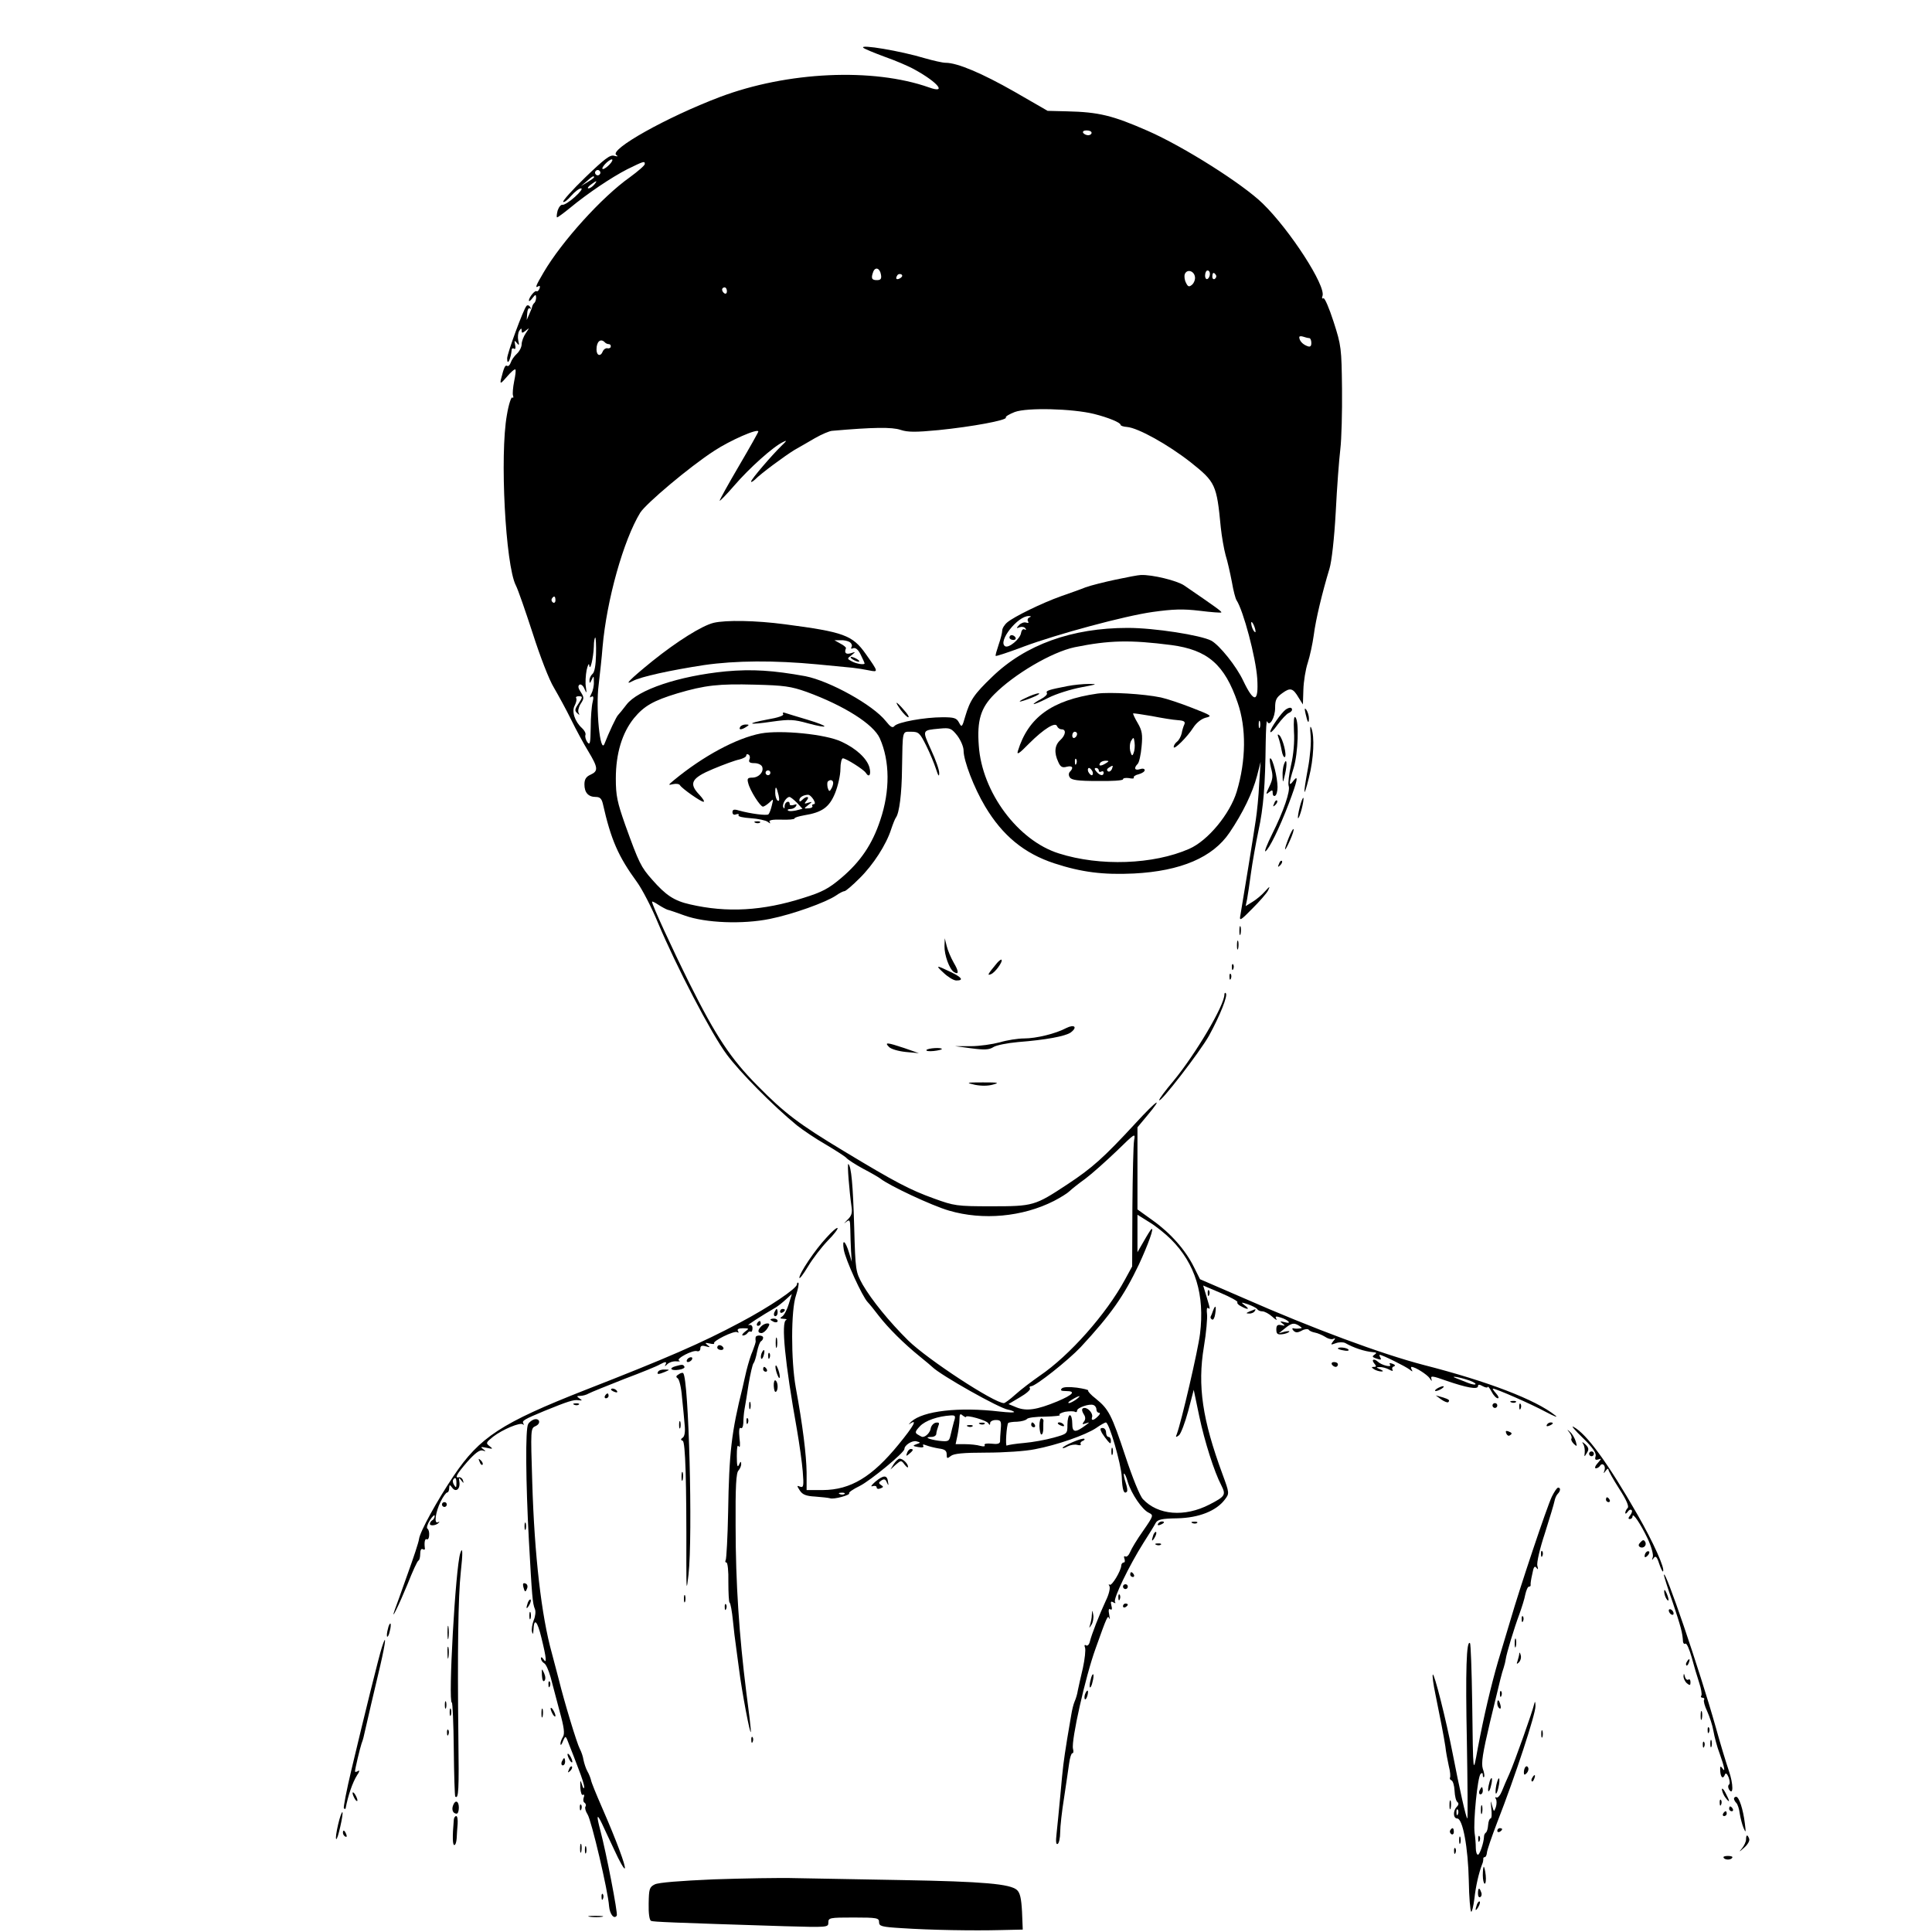 <?xml version="1.0" standalone="no"?>
<!DOCTYPE svg PUBLIC "-//W3C//DTD SVG 20010904//EN"
 "http://www.w3.org/TR/2001/REC-SVG-20010904/DTD/svg10.dtd">
<svg version="1.0" xmlns="http://www.w3.org/2000/svg"
 width="800pt" height="800pt" viewBox="0 0 800 800"
 preserveAspectRatio="xMidYMid meet">
<g transform="translate(0,800) scale(0.1,-0.1)"
fill="#000000" stroke="none">
<path d="M3575 7802 c6 -5 45 -21 88 -37 43 -15 100 -39 126 -54 96 -53 133
-100 58 -73 -232 82 -587 66 -867 -40 -219 -83 -460 -218 -428 -240 9 -6 6 -7
-9 -3 -17 5 -40 -13 -119 -89 -54 -52 -95 -98 -92 -102 4 -3 19 8 33 25 15 17
33 31 41 31 8 0 -4 -16 -25 -35 -22 -20 -45 -34 -51 -33 -7 2 -16 -9 -21 -24
-4 -16 -5 -28 -2 -28 3 0 26 17 52 38 75 62 172 127 238 161 69 34 73 35 73
22 0 -6 -28 -30 -62 -55 -116 -82 -282 -266 -357 -394 -33 -56 -37 -67 -21
-57 6 3 7 -1 4 -10 -4 -9 -9 -13 -12 -11 -6 6 -31 -24 -32 -38 0 -6 7 -1 15
10 12 15 14 16 15 3 0 -9 -3 -19 -7 -23 -5 -4 -8 -11 -9 -14 0 -4 -6 -18 -12
-32 l-11 -25 2 27 c1 15 5 24 11 21 5 -4 6 -1 1 6 -4 7 -11 9 -15 4 -13 -14
-80 -197 -80 -217 0 -34 15 -4 19 37 1 5 5 6 10 3 5 -4 7 4 4 16 -4 19 -3 20
7 8 9 -12 11 -10 6 10 -3 14 -1 32 4 40 8 12 10 12 10 1 0 -11 3 -11 17 0 16
13 16 13 0 -11 -9 -13 -17 -34 -17 -46 0 -11 -9 -29 -20 -39 -11 -10 -22 -26
-25 -36 -4 -11 -10 -17 -15 -14 -8 5 -13 -5 -26 -57 -4 -19 0 -17 25 12 16 19
32 33 35 30 3 -3 0 -25 -5 -49 -5 -25 -7 -51 -5 -58 3 -8 2 -12 -3 -9 -4 3
-15 -29 -22 -72 -30 -166 -6 -622 37 -706 9 -17 40 -107 70 -199 30 -94 68
-193 88 -225 18 -31 51 -91 71 -132 20 -41 52 -100 71 -131 41 -68 42 -82 9
-97 -18 -8 -25 -19 -25 -40 0 -34 16 -52 47 -52 17 0 24 -7 29 -27 34 -151 64
-219 142 -326 21 -29 60 -104 86 -167 76 -181 221 -460 285 -546 54 -73 190
-211 291 -294 24 -19 77 -55 119 -79 42 -25 81 -50 86 -56 6 -7 37 -27 70 -45
33 -17 65 -36 70 -40 36 -29 215 -113 285 -133 140 -41 304 -26 434 40 27 14
56 32 64 40 8 8 38 32 66 52 28 21 86 73 130 115 76 74 78 76 72 44 -3 -18 -6
-143 -7 -277 l-1 -245 -30 -55 c-77 -142 -229 -314 -353 -398 -33 -23 -78 -57
-100 -77 -22 -20 -44 -36 -48 -36 -40 0 -315 180 -396 259 -78 77 -152 168
-189 232 -29 53 -30 56 -35 239 -5 175 -12 249 -24 260 -6 5 4 -114 13 -177 4
-26 0 -38 -18 -55 -13 -13 -16 -17 -6 -9 17 13 18 11 19 -30 0 -24 2 -64 3
-89 l3 -45 -11 37 c-16 52 -30 61 -22 13 7 -41 76 -193 99 -217 7 -7 28 -33
47 -58 39 -50 102 -113 170 -168 25 -20 47 -39 50 -42 34 -34 279 -172 314
-177 11 -2 22 -6 25 -9 3 -4 -23 -3 -59 1 -169 20 -318 3 -367 -42 -10 -10
-13 -14 -6 -9 34 23 17 -8 -46 -85 -110 -135 -199 -188 -313 -189 l-68 0 0 73
c-1 71 -16 195 -45 352 -20 112 -20 321 1 381 8 25 13 48 10 52 -3 3 -6 0 -6
-6 0 -17 -114 -94 -235 -158 -161 -86 -307 -149 -640 -279 -349 -137 -439
-196 -547 -357 -68 -101 -139 -230 -143 -261 -1 -12 -23 -78 -48 -147 -24 -69
-48 -134 -52 -145 -20 -57 17 19 52 104 21 53 41 98 46 99 4 2 7 15 7 28 0 15
4 23 11 19 6 -4 10 -1 8 6 -3 25 1 40 9 35 4 -2 9 5 9 17 1 12 -2 24 -7 27 -5
3 0 19 10 35 11 17 20 25 20 18 0 -6 -4 -15 -10 -18 -5 -3 -10 -10 -10 -15 0
-10 27 -7 37 5 4 4 3 5 -3 2 -18 -10 -11 42 11 86 10 20 22 37 27 37 4 0 8 8
8 18 1 15 2 16 13 1 15 -20 34 -4 29 26 -3 17 -1 18 8 5 10 -13 11 -13 7 0 -2
8 -10 14 -16 13 -20 -5 -11 12 34 64 32 36 51 50 63 47 15 -5 15 -4 2 6 -12 9
-9 10 15 5 26 -6 28 -5 12 7 -16 12 -15 15 15 39 39 30 113 61 123 51 5 -4 5
-2 2 4 -7 11 4 17 88 52 96 39 120 47 140 44 17 -2 17 -1 5 7 -13 9 -13 11 3
11 9 0 25 4 35 10 9 5 76 32 147 60 72 27 138 54 147 60 24 13 31 13 23 -2 -4
-7 -1 -6 7 2 7 8 24 14 38 13 14 -1 19 0 12 3 -16 7 58 46 75 39 7 -2 13 3 13
11 0 11 6 14 23 9 18 -5 19 -4 7 5 -12 10 -11 11 8 7 13 -3 22 -3 19 0 -9 9
83 54 95 47 7 -4 8 -2 4 4 -5 8 2 12 20 12 27 0 27 -1 8 -15 -10 -8 -14 -15
-7 -15 6 0 15 5 18 10 4 6 10 8 14 6 3 -3 7 4 7 14 0 11 -6 16 -16 13 -13 -4
50 37 112 73 10 6 29 21 43 34 l24 22 -13 -42 c-7 -23 -19 -46 -27 -51 -11 -7
-10 -9 6 -10 11 0 15 -3 10 -5 -21 -9 -5 -175 45 -454 10 -58 21 -136 24 -173
5 -61 3 -68 -11 -63 -14 6 -14 4 -1 -16 11 -17 26 -23 64 -25 27 -2 54 -5 61
-7 15 -6 87 14 79 21 -3 3 17 17 44 30 44 22 185 138 185 153 0 16 32 36 49
32 19 -5 19 -6 1 -12 -17 -6 -16 -8 7 -12 17 -3 25 -1 21 5 -4 7 0 7 13 2 10
-4 34 -10 52 -13 24 -3 32 -9 32 -24 0 -18 2 -19 17 -7 12 10 51 14 147 14 72
0 163 6 201 14 91 17 211 59 254 88 18 13 37 23 40 23 14 0 63 -171 66 -225 2
-55 9 -74 21 -62 4 3 1 20 -5 38 -6 18 -9 34 -7 37 3 2 10 -13 16 -35 15 -49
60 -115 87 -127 20 -10 20 -12 -23 -74 -25 -35 -49 -75 -54 -88 -6 -14 -14
-22 -20 -19 -6 3 -7 -1 -4 -9 3 -9 2 -16 -3 -16 -5 0 -10 -6 -10 -12 -1 -23
-40 -87 -48 -80 -5 4 -5 1 -1 -6 4 -7 -2 -34 -15 -60 -27 -58 -59 -140 -66
-169 -3 -13 -10 -20 -16 -16 -6 4 -8 0 -4 -10 3 -9 -1 -47 -9 -84 -9 -37 -18
-79 -21 -93 -2 -14 -8 -34 -13 -45 -5 -11 -11 -36 -14 -55 -3 -19 -11 -64 -17
-100 -16 -101 -17 -108 -28 -230 -6 -63 -13 -137 -16 -163 -4 -33 -2 -47 5
-42 5 3 10 25 10 48 0 23 7 87 16 142 8 55 18 119 21 143 3 23 9 42 13 42 5 0
6 8 3 19 -8 33 51 298 94 416 47 132 50 138 56 124 4 -8 3 -1 0 15 -4 19 -2
27 5 22 6 -4 8 2 4 16 -4 16 -2 19 8 13 8 -5 11 -4 7 2 -8 13 59 151 117 243
23 36 46 73 51 83 8 15 24 19 90 20 90 2 162 31 197 78 19 25 19 26 -10 105
-83 225 -104 365 -77 527 10 59 15 120 13 136 -2 17 -1 28 4 25 10 -7 10 -7
-6 47 l-14 46 73 -31 c40 -17 71 -34 69 -38 -3 -4 4 -12 15 -17 29 -16 38 -13
15 4 -17 13 -16 14 14 4 17 -6 35 -15 38 -20 3 -5 12 -9 21 -9 9 0 28 -10 41
-22 14 -13 22 -17 17 -9 -6 10 -2 12 16 6 34 -10 51 -29 19 -20 -20 5 -22 4
-10 -5 13 -10 12 -11 -5 -7 -15 3 -20 -1 -20 -18 0 -18 5 -22 23 -20 12 1 26
6 30 10 4 4 -4 4 -18 1 l-25 -7 25 20 c28 23 38 25 60 11 13 -9 13 -10 0 -11
-8 -1 -19 -1 -25 1 -5 1 -5 -4 1 -10 9 -9 17 -9 34 0 12 7 25 8 29 4 3 -5 15
-10 26 -12 11 -2 30 -10 43 -18 12 -8 28 -12 35 -7 7 4 7 0 -2 -10 -12 -16
-12 -17 10 -9 13 5 30 5 39 1 35 -20 80 -35 115 -38 15 -1 17 -3 7 -10 -11 -7
-10 -10 3 -15 23 -8 27 -8 20 4 -3 5 -4 10 -2 10 11 0 107 -48 124 -61 11 -9
14 -10 9 -1 -4 6 -4 12 -1 12 15 0 65 -32 75 -47 9 -14 10 -14 7 -2 -4 13 5
12 61 -8 84 -29 132 -38 132 -23 0 8 6 8 20 0 11 -6 20 -7 20 -3 1 4 8 -4 16
-19 8 -16 20 -28 26 -28 6 0 3 9 -7 20 -10 11 -16 20 -13 20 13 0 159 -64 218
-96 36 -19 54 -26 40 -15 -81 65 -279 141 -545 209 -176 46 -457 150 -748 278
l-178 77 -25 50 c-35 71 -97 141 -170 193 l-64 46 0 170 0 170 40 48 c71 85
42 67 -47 -30 -133 -144 -180 -186 -283 -254 -135 -89 -141 -91 -315 -91 -144
0 -154 2 -237 32 -100 36 -161 68 -373 196 -186 112 -246 157 -359 272 -110
111 -171 203 -281 423 -74 149 -155 325 -155 338 0 3 12 -3 27 -13 14 -9 31
-18 37 -20 6 -1 38 -12 71 -24 86 -31 240 -37 353 -14 94 19 231 68 274 97 14
10 30 18 35 18 5 0 33 24 62 53 57 56 111 140 131 203 7 21 16 44 20 49 14 19
24 100 25 200 3 165 0 155 38 155 31 0 36 -5 62 -57 16 -32 34 -76 41 -98 9
-28 13 -33 13 -17 1 13 -15 57 -34 98 -37 82 -38 80 36 87 43 4 48 2 73 -29
14 -19 26 -46 26 -62 0 -42 43 -154 89 -231 72 -121 162 -195 287 -236 113
-37 203 -48 329 -42 195 10 327 67 396 169 55 81 96 166 114 235 l15 58 -6
-90 c-2 -49 -9 -117 -14 -150 -8 -55 -53 -333 -64 -396 -5 -24 1 -21 49 28 30
30 60 64 66 76 9 19 7 18 -13 -4 -12 -14 -36 -34 -51 -43 l-29 -18 6 29 c3 15
10 64 16 108 6 44 20 123 31 175 21 97 28 188 30 365 1 55 3 94 6 88 9 -25 33
15 33 56 0 33 5 43 30 61 33 24 44 21 68 -20 l17 -27 2 61 c1 34 9 84 18 111
9 28 20 79 25 115 8 64 35 176 65 275 9 29 20 125 26 235 5 102 14 219 19 260
5 41 8 154 7 250 -2 168 -3 179 -35 278 -18 56 -37 100 -42 97 -6 -3 -7 1 -4
9 16 41 -135 274 -247 383 -84 82 -328 236 -476 301 -146 64 -203 78 -335 81
l-80 2 -137 79 c-135 77 -237 120 -285 120 -13 0 -52 9 -87 19 -99 30 -272 59
-254 43z m945 -352 c0 -5 -6 -10 -14 -10 -8 0 -18 5 -21 10 -3 6 3 10 14 10
12 0 21 -4 21 -10z m-1995 -130 c-10 -11 -23 -20 -28 -20 -6 0 -2 9 8 20 10
11 23 20 28 20 6 0 2 -9 -8 -20z m-41 -41 c-3 -5 -10 -7 -15 -3 -5 3 -7 10 -3
15 3 5 10 7 15 3 5 -3 7 -10 3 -15z m-24 -13 c0 -2 -12 -11 -27 -20 l-28 -17
24 20 c23 21 31 25 31 17z m0 -31 c-7 -8 -17 -15 -23 -15 -6 0 -2 7 9 15 25
19 30 19 14 0z m1188 -373 c3 -17 -2 -22 -17 -22 -22 0 -25 8 -15 35 9 22 28
14 32 -13z m1300 -8 c2 -11 -4 -26 -12 -33 -12 -10 -17 -9 -25 8 -6 11 -8 27
-5 36 9 22 38 14 42 -11z m62 12 c0 -8 -4 -18 -10 -21 -5 -3 -10 3 -10 14 0
12 5 21 10 21 6 0 10 -6 10 -14z m-1281 -17 c-16 -10 -23 -4 -14 10 3 6 11 8
17 5 6 -4 5 -9 -3 -15z m1306 12 c3 -5 1 -12 -5 -16 -5 -3 -10 1 -10 9 0 18 6
21 15 7z m-2025 -67 c0 -8 -4 -12 -10 -9 -5 3 -10 10 -10 16 0 5 5 9 10 9 6 0
10 -7 10 -16z m2411 -194 c5 0 9 -9 9 -20 0 -14 -5 -18 -17 -13 -19 7 -33 22
-33 37 0 4 7 5 16 2 9 -3 20 -6 25 -6z m-2917 -17 c4 -5 12 -8 17 -8 5 0 9 -4
8 -10 0 -5 -6 -9 -14 -7 -7 1 -15 -4 -19 -13 -9 -23 -26 -18 -26 8 0 33 17 47
34 30z m2026 -297 c60 -15 110 -36 110 -45 0 -4 12 -8 27 -9 46 -4 170 -73
263 -146 103 -82 108 -92 125 -270 4 -38 13 -89 20 -115 8 -25 19 -75 26 -111
6 -36 15 -69 19 -75 28 -42 80 -236 86 -325 6 -100 -13 -103 -58 -9 -28 60
-98 147 -132 166 -44 23 -236 53 -346 53 -231 0 -424 -69 -562 -203 -75 -72
-91 -96 -111 -163 -13 -46 -15 -47 -26 -26 -10 19 -20 22 -68 22 -74 0 -185
-20 -199 -36 -8 -10 -16 -5 -36 20 -53 67 -232 166 -333 186 -132 24 -220 30
-330 20 -194 -19 -364 -76 -411 -138 -15 -20 -31 -39 -34 -42 -7 -5 -40 -76
-57 -120 -18 -45 -37 149 -24 245 5 44 13 114 16 155 17 196 87 444 156 557
24 38 204 190 306 256 65 43 183 95 183 80 0 -3 -36 -67 -80 -142 -44 -75 -80
-140 -80 -144 0 -4 27 24 61 63 61 71 161 161 202 180 17 9 15 5 -8 -17 -39
-38 -125 -138 -125 -147 0 -4 7 0 16 8 24 25 126 100 164 123 19 11 58 33 85
49 28 16 59 29 70 30 171 15 249 16 284 4 30 -10 63 -10 157 -1 139 14 285 41
279 52 -3 4 14 14 37 23 51 19 239 14 328 -8z m-2230 -772 c0 -8 -5 -12 -10
-9 -6 4 -8 11 -5 16 9 14 15 11 15 -7z m2899 -129 c0 -5 -4 -3 -9 5 -5 8 -9
22 -9 30 0 16 17 -16 18 -35z m-2731 -95 c-1 -45 -6 -74 -15 -81 -7 -6 -13
-19 -12 -28 0 -12 2 -11 9 4 8 18 9 17 9 -8 1 -16 -4 -38 -10 -49 -8 -15 -8
-19 0 -13 8 5 10 -2 5 -22 -4 -15 -8 -63 -8 -106 -1 -65 -3 -74 -14 -60 -7 10
-10 23 -8 29 3 7 -4 20 -14 29 -30 27 -44 70 -30 94 6 12 9 25 6 30 -3 4 1 8
9 8 19 0 19 -2 -1 -33 -14 -20 -15 -27 -4 -37 10 -9 11 -9 6 1 -4 7 0 24 8 37
15 23 15 27 1 49 -11 16 -13 26 -5 31 5 3 15 -4 20 -17 9 -21 10 -20 6 7 -3
17 -1 48 3 70 5 22 10 31 11 20 3 -28 17 29 19 78 0 20 3 37 6 37 2 0 4 -32 3
-70z m2382 39 c151 -20 221 -81 275 -239 36 -104 35 -238 -4 -368 -28 -92
-119 -203 -197 -237 -148 -65 -369 -73 -539 -19 -170 53 -319 254 -332 446 -8
105 8 157 64 213 82 83 238 175 333 195 143 29 229 31 400 9z m-1510 -194
c156 -57 277 -134 303 -192 42 -94 43 -218 2 -339 -33 -100 -82 -172 -161
-239 -53 -45 -80 -59 -157 -83 -169 -54 -317 -62 -469 -27 -67 15 -101 38
-158 103 -46 52 -54 68 -111 226 -33 94 -39 121 -39 192 0 104 26 189 75 250
42 51 81 73 180 103 115 34 172 40 320 36 122 -3 150 -7 215 -30z m1877 -147
c-3 -7 -5 -2 -5 12 0 14 2 19 5 13 2 -7 2 -19 0 -25z m-368 -2120 c101 -101
140 -230 120 -391 -8 -67 -77 -364 -96 -415 -6 -14 -4 -15 9 -5 8 7 25 52 38
100 l23 88 23 -110 c22 -104 62 -230 91 -285 20 -40 17 -46 -49 -80 -103 -53
-213 -44 -275 22 -13 13 -44 90 -73 178 -57 172 -69 195 -122 238 -21 16 -35
32 -32 34 2 3 -19 8 -47 12 -32 4 -56 3 -62 -3 -8 -8 -3 -11 16 -11 44 0 31
-15 -35 -43 -85 -35 -127 -41 -168 -25 l-34 14 47 28 c26 15 45 31 42 37 -4 5
-1 9 5 9 18 0 153 107 205 162 126 136 179 212 241 342 38 82 66 159 51 146
-3 -3 -17 -25 -31 -50 l-26 -45 0 77 0 78 48 -30 c27 -16 68 -49 91 -72z
m1222 -580 c22 -6 39 -15 39 -19 0 -4 -15 -2 -32 5 -18 7 -40 16 -48 19 -28
10 3 7 41 -5z m-1615 -83 c-11 -8 -25 -15 -30 -15 -6 1 0 7 14 15 32 19 40 18
16 0z m84 -41 c0 -8 5 -14 11 -14 6 0 4 -7 -5 -15 -18 -18 -29 -19 -24 -3 5
14 -15 38 -31 38 -13 0 -14 -10 -1 -30 5 -9 5 -19 -2 -27 -8 -11 -7 -12 8 -7
17 6 17 5 -1 -8 -43 -32 -55 -30 -55 7 0 19 -4 35 -10 35 -5 0 -10 -17 -10
-39 0 -38 0 -38 -57 -54 -32 -9 -87 -19 -122 -22 -35 -3 -68 -8 -72 -11 -7 -4
-1 86 6 94 2 2 19 5 37 5 18 1 36 6 40 11 4 6 38 10 76 10 39 1 66 4 60 7 -5
3 5 9 22 13 18 3 36 3 41 0 5 -3 9 -1 9 5 0 12 51 30 68 23 6 -2 12 -10 12
-18z m-540 -31 c0 10 85 -14 92 -26 6 -9 8 -9 8 1 0 6 11 12 23 12 21 0 24 -4
21 -37 -2 -21 -3 -44 -3 -52 -1 -9 -11 -12 -35 -9 -20 2 -32 0 -29 -6 4 -5 -4
-7 -18 -3 -13 4 -41 7 -63 7 l-39 0 8 38 c4 20 8 49 8 65 0 22 3 25 13 16 8
-6 14 -9 14 -6z m-50 -20 c-4 -16 -11 -41 -14 -56 -6 -26 -9 -27 -48 -23 -43
6 -64 16 -31 16 11 0 20 6 20 13 0 6 4 20 8 31 6 14 4 17 -10 15 -10 -2 -19
-13 -21 -23 -2 -17 -20 -36 -34 -36 -3 0 -12 5 -20 10 -12 7 -11 13 9 34 22
24 76 42 128 45 19 1 21 -2 13 -26z m-2060 -255 c0 -18 -2 -20 -9 -8 -6 8 -7
18 -5 22 9 14 14 9 14 -14z m1607 -44 c-3 -3 -12 -4 -19 -1 -8 3 -5 6 6 6 11
1 17 -2 13 -5z"/>
<path d="M4620 5600 c-47 -10 -103 -24 -125 -32 -22 -9 -68 -25 -102 -37 -79
-28 -195 -85 -222 -108 -12 -10 -21 -25 -21 -34 0 -9 -7 -36 -15 -59 -8 -24
-14 -44 -12 -46 2 -2 59 17 117 39 137 51 418 127 533 143 86 12 126 13 194 5
48 -6 88 -9 90 -7 4 3 -21 21 -154 112 -30 20 -132 45 -179 43 -10 0 -57 -9
-104 -19z m-358 -157 c-6 -2 -9 -10 -5 -16 4 -6 1 -8 -8 -5 -8 3 -21 -2 -29
-10 -13 -14 -12 -15 3 -9 9 3 19 1 23 -5 4 -6 3 -8 -4 -4 -6 3 -12 -3 -14 -15
-4 -25 -51 -64 -66 -55 -32 19 52 126 98 125 10 0 11 -2 2 -6z"/>
<path d="M4180 5360 c0 -5 7 -10 16 -10 8 0 12 5 9 10 -3 6 -10 10 -16 10 -5
0 -9 -4 -9 -10z"/>
<path d="M2955 5421 c-49 -12 -152 -77 -253 -158 -95 -77 -121 -104 -82 -83
33 18 158 45 295 66 131 19 291 20 470 3 61 -6 126 -12 145 -14 19 -2 50 -7
69 -11 39 -8 39 -7 -14 68 -55 78 -91 91 -335 123 -121 16 -244 18 -295 6z
m564 -80 c7 -5 11 -14 7 -20 -4 -7 -1 -9 7 -5 10 3 21 -6 31 -27 9 -18 16 -34
16 -36 0 -7 -33 -2 -52 8 -21 11 -21 12 -2 26 18 15 18 15 -3 8 -21 -6 -28 2
-20 21 1 3 -9 12 -23 19 l-25 14 25 0 c14 1 31 -3 39 -8z"/>
<path d="M3530 5270 c8 -5 20 -10 25 -10 6 0 3 5 -5 10 -8 5 -19 10 -25 10 -5
0 -3 -5 5 -10z"/>
<path d="M3730 5060 c12 -16 26 -30 31 -30 5 0 -3 14 -18 30 -14 17 -28 30
-30 30 -3 0 5 -13 17 -30z"/>
<path d="M4420 5159 c-77 -15 -91 -19 -85 -29 3 -5 -8 -16 -25 -25 -16 -8 -30
-18 -30 -20 0 -3 27 8 60 25 33 17 95 36 137 44 65 12 70 14 33 14 -25 0 -65
-4 -90 -9z"/>
<path d="M4544 5128 c-188 -27 -286 -98 -329 -237 -6 -19 5 -12 46 30 62 62
110 91 116 72 3 -7 11 -13 19 -13 20 0 17 -24 -6 -45 -23 -21 -26 -52 -8 -90
9 -21 17 -25 35 -20 24 6 30 -4 13 -21 -5 -5 -6 -15 0 -23 6 -11 35 -15 114
-15 58 -1 106 2 106 7 0 5 11 7 25 5 13 -3 22 -2 20 2 -3 4 6 11 20 14 14 4
25 11 25 17 0 6 -9 8 -20 4 -22 -7 -26 5 -9 22 6 6 13 38 16 71 5 51 2 67 -16
98 -12 20 -20 38 -19 40 2 1 37 -4 77 -11 41 -8 89 -16 108 -17 26 -2 32 -6
27 -18 -4 -8 -9 -25 -11 -37 -3 -12 -11 -28 -19 -34 -8 -6 -14 -16 -14 -22 0
-15 57 42 81 80 13 20 33 36 51 41 29 7 26 9 -56 41 -48 19 -106 38 -129 43
-72 15 -211 23 -263 16z m-84 -167 c0 -6 -4 -13 -10 -16 -5 -3 -10 1 -10 9 0
9 5 16 10 16 6 0 10 -4 10 -9z m234 -79 c-5 -14 -8 -13 -14 8 -3 14 -2 33 4
43 10 16 11 15 14 -8 2 -15 0 -34 -4 -43z m-237 -44 c-3 -8 -6 -5 -6 6 -1 11
2 17 5 13 3 -3 4 -12 1 -19z m123 2 c-20 -13 -33 -13 -25 0 3 6 14 10 23 10
15 0 15 -2 2 -10z m24 -25 c-4 -8 -11 -12 -16 -9 -6 4 -5 10 3 15 19 12 19 11
13 -6z m-80 -10 c3 -8 1 -15 -3 -15 -5 0 -11 7 -15 15 -3 8 -1 15 3 15 5 0 11
-7 15 -15z m26 4 c0 -5 5 -7 10 -4 6 3 10 1 10 -4 0 -16 -16 -13 -30 4 -9 10
-9 15 -1 15 6 0 11 -5 11 -11z"/>
<path d="M4245 5109 c-22 -10 -29 -16 -16 -13 37 10 88 33 71 33 -8 0 -33 -9
-55 -20z"/>
<path d="M3243 5043 c4 -6 -22 -15 -64 -22 -95 -18 -82 -24 19 -9 71 10 90 9
147 -7 93 -25 91 -13 -2 15 -43 13 -84 25 -92 28 -8 3 -12 1 -8 -5z"/>
<path d="M3065 4990 c-8 -13 5 -13 25 0 13 8 13 10 -2 10 -9 0 -20 -4 -23 -10z"/>
<path d="M3151 4963 c-101 -19 -240 -94 -361 -194 -24 -20 -24 -21 -3 -16 13
3 26 1 29 -5 9 -14 86 -68 97 -68 6 0 -2 13 -17 29 -45 47 -34 69 57 107 43
18 92 36 108 39 16 4 29 11 29 16 0 6 4 8 10 4 5 -3 7 -12 3 -20 -4 -11 2 -15
21 -15 15 0 29 -7 32 -15 8 -21 -14 -45 -41 -45 -19 0 -22 -4 -17 -22 7 -31
50 -98 61 -98 5 0 17 8 27 17 17 17 17 16 10 -12 -4 -17 -10 -33 -14 -37 -7
-6 -72 2 -123 16 -19 6 -26 4 -26 -7 0 -9 6 -13 15 -9 9 3 13 1 10 -4 -3 -5
19 -10 50 -12 31 -2 63 -9 71 -15 10 -8 13 -8 8 -1 -5 8 10 11 48 10 30 -1 55
1 55 5 0 4 18 9 40 13 74 12 104 33 128 92 12 30 22 75 22 99 0 25 5 45 10 45
13 0 86 -46 95 -60 14 -22 23 -8 15 23 -11 37 -55 78 -116 106 -65 31 -250 49
-333 34z m39 -163 c0 -5 -4 -10 -10 -10 -5 0 -10 5 -10 10 0 6 5 10 10 10 6 0
10 -4 10 -10z m260 -42 c0 -7 -4 -19 -9 -26 -6 -11 -9 -9 -14 7 -2 11 -2 22 1
25 10 10 22 6 22 -6z m-226 -51 c4 -19 3 -26 -4 -22 -5 3 -10 18 -10 32 0 32
5 28 14 -10z m144 -17 c8 -13 8 -20 1 -20 -5 0 -8 -4 -5 -8 2 -4 -5 -9 -16 -9
-20 -2 -20 -1 -2 13 19 15 19 15 0 10 -16 -6 -17 -4 -6 9 15 18 -1 20 -18 3
-8 -8 -12 -9 -12 -1 0 11 15 21 35 22 6 1 16 -8 23 -19z m-68 -14 l23 -25 -27
-7 c-15 -3 -30 -4 -33 0 -4 3 1 6 10 6 9 0 19 5 23 12 5 8 2 9 -9 5 -10 -3
-17 -2 -17 3 0 18 -20 10 -21 -7 0 -12 -2 -13 -6 -5 -5 13 13 42 26 42 4 0 18
-11 31 -24z"/>
<path d="M3128 4593 c7 -3 16 -2 19 1 4 3 -2 6 -13 5 -11 0 -14 -3 -6 -6z"/>
<path d="M4304 2095 c1 -19 4 -35 8 -35 5 0 8 11 8 25 0 14 0 28 1 32 0 4 -4
9 -8 10 -5 2 -9 -12 -9 -32z"/>
<path d="M4270 2100 c0 -5 5 -10 11 -10 5 0 7 5 4 10 -3 6 -8 10 -11 10 -2 0
-4 -4 -4 -10z"/>
<path d="M4380 2106 c0 -2 7 -7 16 -10 8 -3 12 -2 9 4 -6 10 -25 14 -25 6z"/>
<path d="M4058 2103 c7 -3 16 -2 19 1 4 3 -2 6 -13 5 -11 0 -14 -3 -6 -6z"/>
<path d="M4008 2093 c7 -3 16 -2 19 1 4 3 -2 6 -13 5 -11 0 -14 -3 -6 -6z"/>
<path d="M5324 5062 c-18 -13 -64 -78 -64 -92 0 -7 14 6 30 29 17 23 37 44 45
48 8 3 15 9 15 14 0 11 -11 11 -26 1z"/>
<path d="M5406 5045 c8 -37 14 -45 14 -19 0 10 -5 26 -10 34 -8 11 -9 7 -4
-15z"/>
<path d="M5358 4971 c3 -41 -2 -97 -12 -139 -9 -39 -13 -77 -10 -86 8 -21 -21
-105 -68 -199 -22 -44 -34 -76 -28 -72 15 9 57 94 96 196 36 95 43 126 19 95
-19 -26 -19 -12 2 55 18 60 23 193 7 209 -6 6 -8 -13 -6 -59z"/>
<path d="M5427 4955 c3 -28 -2 -88 -11 -136 -21 -113 -19 -132 4 -39 20 79 24
171 10 205 -5 13 -6 2 -3 -30z"/>
<path d="M5294 4945 c4 -11 10 -35 13 -52 3 -18 9 -30 13 -28 10 6 -8 76 -22
90 -8 7 -9 4 -4 -10z"/>
<path d="M5263 4820 c9 -32 8 -46 -7 -77 -15 -31 -15 -35 -2 -24 14 11 16 11
16 -3 0 -10 5 -14 10 -11 6 3 10 20 10 36 0 39 -20 119 -30 119 -4 0 -2 -18 3
-40z"/>
<path d="M5317 4836 c-4 -10 -7 -32 -6 -49 1 -31 1 -31 10 7 10 43 7 72 -4 42z"/>
<path d="M5382 4658 c-6 -23 -9 -44 -7 -46 2 -2 9 15 15 38 6 23 9 44 7 46 -2
3 -9 -14 -15 -38z"/>
<path d="M5276 4673 c-6 -14 -5 -15 5 -6 7 7 10 15 7 18 -3 3 -9 -2 -12 -12z"/>
<path d="M5336 4530 c-22 -56 -19 -65 5 -11 11 24 18 46 15 48 -2 2 -11 -14
-20 -37z"/>
<path d="M5296 4423 c-6 -14 -5 -15 5 -6 7 7 10 15 7 18 -3 3 -9 -2 -12 -12z"/>
<path d="M5132 4145 c0 -16 2 -22 5 -12 2 9 2 23 0 30 -3 6 -5 -1 -5 -18z"/>
<path d="M3911 4082 c-1 -36 20 -95 39 -107 21 -13 21 2 -1 39 -12 21 -25 52
-29 69 l-8 32 -1 -33z"/>
<path d="M5122 4085 c0 -16 2 -22 5 -12 2 9 2 23 0 30 -3 6 -5 -1 -5 -18z"/>
<path d="M4129 4013 c-39 -47 -43 -54 -26 -47 17 6 51 53 44 60 -2 2 -10 -4
-18 -13z"/>
<path d="M5101 3994 c0 -11 3 -14 6 -6 3 7 2 16 -1 19 -3 4 -6 -2 -5 -13z"/>
<path d="M3908 3971 c18 -17 41 -31 52 -31 32 0 23 13 -23 35 -62 30 -65 29
-29 -4z"/>
<path d="M5091 3954 c0 -11 3 -14 6 -6 3 7 2 16 -1 19 -3 4 -6 -2 -5 -13z"/>
<path d="M5070 3882 c0 -45 -118 -245 -211 -358 -33 -39 -59 -74 -59 -79 0
-19 169 200 206 266 46 84 79 167 70 176 -3 4 -6 1 -6 -5z"/>
<path d="M4415 3743 c-43 -23 -124 -43 -175 -43 -25 0 -70 -7 -100 -16 -30 -8
-84 -16 -120 -16 l-65 0 68 -9 c53 -7 73 -6 90 5 12 8 58 17 102 21 115 9 197
24 219 40 29 22 15 35 -19 18z"/>
<path d="M3681 3665 c8 -9 40 -18 70 -21 l54 -5 -60 21 c-72 24 -84 25 -64 5z"/>
<path d="M3836 3652 c-2 -4 11 -6 30 -4 19 2 34 6 34 8 0 8 -59 4 -64 -4z"/>
<path d="M4037 3508 c26 -5 54 -5 75 1 28 8 22 9 -42 9 -70 0 -72 -1 -33 -10z"/>
<path d="M3422 2875 c-47 -50 -112 -147 -112 -166 0 -7 16 14 36 47 19 32 56
80 81 106 26 26 44 50 41 53 -3 3 -24 -15 -46 -40z"/>
<path d="M5001 2644 c0 -11 3 -14 6 -6 3 7 2 16 -1 19 -3 4 -6 -2 -5 -13z"/>
<path d="M5023 2573 c-3 -10 -8 -21 -10 -25 -2 -4 1 -9 6 -12 5 -3 11 8 13 24
5 33 1 39 -9 13z"/>
<path d="M3206 2565 c-3 -8 -1 -15 4 -15 6 0 10 7 10 15 0 8 -2 15 -4 15 -2 0
-6 -7 -10 -15z"/>
<path d="M3230 2569 c0 -5 5 -7 10 -4 6 3 10 8 10 11 0 2 -4 4 -10 4 -5 0 -10
-5 -10 -11z"/>
<path d="M5175 2570 c-16 -7 -17 -9 -3 -9 9 -1 20 4 23 9 7 11 7 11 -20 0z"/>
<path d="M3190 2536 c0 -2 7 -6 15 -10 8 -3 15 -1 15 4 0 6 -7 10 -15 10 -8 0
-15 -2 -15 -4z"/>
<path d="M3135 2520 c-3 -5 -1 -10 4 -10 6 0 11 5 11 10 0 6 -2 10 -4 10 -3 0
-8 -4 -11 -10z"/>
<path d="M3152 2508 c-16 -16 -15 -28 1 -28 7 0 18 9 25 20 10 16 10 20 -1 20
-7 0 -18 -5 -25 -12z"/>
<path d="M3129 2463 c-1 -5 -1 -11 0 -16 1 -4 -5 -22 -12 -40 -8 -17 -19 -54
-26 -82 -6 -27 -14 -59 -16 -70 -46 -184 -56 -269 -60 -517 -2 -103 -7 -192
-10 -198 -3 -5 -2 -10 3 -10 5 0 9 -36 8 -81 0 -44 2 -83 5 -85 4 -2 10 -36
14 -76 4 -40 9 -82 11 -93 1 -11 8 -58 14 -105 11 -91 48 -285 49 -260 1 8 -8
83 -19 165 -29 231 -44 449 -44 687 -1 161 2 220 12 229 6 7 12 20 11 28 0 11
-3 10 -9 -4 -6 -14 -9 -5 -9 35 0 35 2 50 8 41 5 -8 7 5 3 34 -3 31 -1 46 5
42 6 -4 10 5 11 21 0 15 2 41 5 57 3 17 11 64 17 105 7 41 16 80 20 85 5 6 11
27 15 48 4 20 11 40 16 43 5 3 9 9 9 15 0 11 -29 12 -31 2z"/>
<path d="M3212 2440 c0 -19 2 -27 5 -17 2 9 2 25 0 35 -3 9 -5 1 -5 -18z"/>
<path d="M2970 2420 c0 -5 7 -10 16 -10 8 0 12 5 9 10 -3 6 -10 10 -16 10 -5
0 -9 -4 -9 -10z"/>
<path d="M5540 2416 c0 -2 11 -6 25 -8 13 -3 22 -1 19 3 -5 9 -44 13 -44 5z"/>
<path d="M3153 2395 c-3 -9 -3 -18 -1 -21 3 -3 8 4 11 16 6 23 -1 27 -10 5z"/>
<path d="M3181 2384 c0 -11 3 -14 6 -6 3 7 2 16 -1 19 -3 4 -6 -2 -5 -13z"/>
<path d="M2845 2370 c-3 -5 -2 -10 4 -10 5 0 13 5 16 10 3 6 2 10 -4 10 -5 0
-13 -4 -16 -10z"/>
<path d="M5690 2355 c10 -12 10 -15 -1 -15 -11 0 -11 -2 1 -10 8 -5 22 -9 30
-9 10 0 8 3 -5 9 -18 8 -18 9 -2 9 10 1 28 -4 39 -10 12 -7 18 -7 14 -1 -3 6
-1 12 6 14 7 3 5 7 -6 11 -11 4 -15 3 -10 -4 8 -13 -35 -2 -50 12 -16 15 -29
10 -16 -6z"/>
<path d="M5515 2350 c3 -5 10 -10 16 -10 5 0 9 5 9 10 0 6 -7 10 -16 10 -8 0
-12 -4 -9 -10z"/>
<path d="M2798 2343 c-30 -8 -20 -20 12 -15 16 2 27 8 24 13 -5 9 -8 10 -36 2z"/>
<path d="M3211 2340 c0 -8 4 -24 9 -35 5 -13 9 -14 9 -5 0 8 -4 24 -9 35 -5
13 -9 14 -9 5z"/>
<path d="M3160 2330 c0 -5 5 -10 11 -10 5 0 7 5 4 10 -3 6 -8 10 -11 10 -2 0
-4 -4 -4 -10z"/>
<path d="M2725 2320 c-7 -12 2 -12 30 0 19 8 19 9 -2 9 -12 1 -25 -3 -28 -9z"/>
<path d="M2810 2309 c-11 -6 -12 -11 -4 -16 7 -5 15 -39 18 -78 4 -38 9 -90
11 -115 3 -27 0 -48 -8 -53 -9 -6 -9 -10 0 -13 11 -5 16 -166 15 -499 0 -122
1 -126 9 -55 18 162 1 811 -22 834 -2 3 -11 1 -19 -5z"/>
<path d="M3204 2261 c1 -16 4 -27 9 -24 10 6 9 41 -2 47 -4 3 -8 -8 -7 -23z"/>
<path d="M5950 2250 c-8 -5 -10 -10 -5 -10 6 0 17 5 25 10 8 5 11 10 5 10 -5
0 -17 -5 -25 -10z"/>
<path d="M2530 2246 c0 -2 7 -7 16 -10 8 -3 12 -2 9 4 -6 10 -25 14 -25 6z"/>
<path d="M2505 2220 c-3 -5 -1 -10 4 -10 6 0 11 5 11 10 0 6 -2 10 -4 10 -3 0
-8 -4 -11 -10z"/>
<path d="M5968 2205 c13 -9 26 -14 29 -11 8 8 3 12 -27 21 l-25 7 23 -17z"/>
<path d="M3102 2180 c0 -14 2 -19 5 -12 2 6 2 18 0 25 -3 6 -5 1 -5 -13z"/>
<path d="M6258 2193 c7 -3 16 -2 19 1 4 3 -2 6 -13 5 -11 0 -14 -3 -6 -6z"/>
<path d="M2378 2183 c7 -3 16 -2 19 1 4 3 -2 6 -13 5 -11 0 -14 -3 -6 -6z"/>
<path d="M6180 2180 c0 -5 5 -10 10 -10 6 0 10 5 10 10 0 6 -4 10 -10 10 -5 0
-10 -4 -10 -10z"/>
<path d="M6291 2174 c0 -11 3 -14 6 -6 3 7 2 16 -1 19 -3 4 -6 -2 -5 -13z"/>
<path d="M2210 2122 c-8 -3 -19 -11 -23 -19 -12 -19 -10 -239 3 -481 13 -234
15 -261 25 -285 4 -9 2 -30 -5 -46 -6 -16 -10 -38 -7 -48 3 -13 5 -10 6 8 2
52 16 38 33 -33 21 -85 23 -111 8 -88 -6 9 -10 10 -10 3 0 -7 6 -16 13 -20 8
-4 19 -30 27 -58 7 -27 24 -90 37 -140 19 -68 22 -94 14 -107 -6 -10 -11 -23
-10 -30 0 -7 5 -2 10 12 11 25 11 25 26 -15 9 -22 26 -67 39 -101 13 -33 24
-67 23 -75 -1 -8 -5 -3 -9 11 -7 22 -8 20 -7 -12 1 -20 6 -34 11 -30 5 3 7 -2
3 -11 -3 -9 -2 -19 4 -22 5 -4 7 -11 3 -16 -3 -5 1 -20 9 -32 16 -25 85 -318
89 -380 3 -34 21 -56 32 -39 5 9 -44 262 -68 352 -17 64 -15 74 7 28 8 -18 32
-68 52 -111 20 -44 39 -77 42 -74 6 7 -35 117 -94 252 -24 55 -45 106 -46 115
-2 8 -8 24 -15 36 -6 11 -13 32 -16 47 -2 14 -9 34 -15 45 -12 22 -65 197 -87
287 -9 33 -22 83 -29 110 -43 154 -72 404 -81 705 -7 223 -7 226 14 235 24 11
16 35 -8 27z"/>
<path d="M3091 2114 c0 -11 3 -14 6 -6 3 7 2 16 -1 19 -3 4 -6 -2 -5 -13z"/>
<path d="M2812 2100 c0 -14 2 -19 5 -12 2 6 2 18 0 25 -3 6 -5 1 -5 -13z"/>
<path d="M6405 2100 c-3 -6 1 -7 9 -4 18 7 21 14 7 14 -6 0 -13 -4 -16 -10z"/>
<path d="M6554 2046 c41 -40 57 -63 53 -76 -4 -14 -1 -17 12 -13 13 5 13 3 -3
-15 -11 -12 -14 -22 -8 -22 6 0 14 5 17 10 10 16 25 1 19 -18 -5 -14 -4 -15 5
-2 6 8 11 11 11 5 0 -5 20 -41 45 -80 30 -46 41 -73 35 -79 -6 -6 -10 -15 -10
-20 0 -6 4 -4 10 4 5 8 12 11 16 7 4 -3 1 -13 -6 -22 -8 -10 -9 -15 -1 -15 6
0 11 5 11 11 0 19 34 -32 63 -93 15 -32 24 -66 21 -75 -5 -14 -4 -15 4 -4 7
10 13 5 22 -23 7 -21 14 -35 16 -33 10 10 -40 121 -106 236 -122 213 -210 334
-265 363 -11 6 6 -14 39 -46z"/>
<path d="M4563 2066 c7 -11 18 -26 25 -34 10 -11 12 -11 12 2 0 9 -4 16 -10
16 -5 0 -10 8 -10 18 0 10 -6 19 -14 19 -11 0 -12 -4 -3 -21z"/>
<path d="M6237 2065 c3 -8 9 -12 14 -9 12 7 11 11 -5 17 -10 4 -13 1 -9 -8z"/>
<path d="M6499 2068 c7 -9 11 -21 8 -25 -3 -4 2 -14 10 -22 13 -12 14 -11 8
10 -4 13 -14 31 -23 39 -14 13 -15 13 -3 -2z"/>
<path d="M4443 2029 c-24 -10 -43 -21 -43 -24 0 -3 9 -1 21 6 12 6 30 9 40 6
10 -3 17 -1 14 3 -3 5 1 10 7 13 7 2 11 7 8 9 -3 3 -24 -3 -47 -13z"/>
<path d="M6556 2020 c5 -8 7 -24 6 -35 -2 -19 -2 -19 9 -1 9 14 8 21 -6 35
-14 12 -16 12 -9 1z"/>
<path d="M4602 1990 c0 -14 2 -19 5 -12 2 6 2 18 0 25 -3 6 -5 1 -5 -13z"/>
<path d="M3756 1984 c-5 -14 -4 -15 9 -4 17 14 19 20 6 20 -5 0 -12 -7 -15
-16z"/>
<path d="M6580 1980 c0 -5 5 -10 10 -10 6 0 10 5 10 10 0 6 -4 10 -10 10 -5 0
-10 -4 -10 -10z"/>
<path d="M1986 1947 c3 -10 9 -15 12 -12 3 3 0 11 -7 18 -10 9 -11 8 -5 -6z"/>
<path d="M3701 1938 l-14 -23 22 20 c22 19 23 19 37 0 8 -10 14 -14 14 -9 0
13 -21 34 -35 34 -5 0 -16 -10 -24 -22z"/>
<path d="M2822 1885 c0 -16 2 -22 5 -12 2 9 2 23 0 30 -3 6 -5 -1 -5 -18z"/>
<path d="M3625 1865 c-16 -14 -22 -22 -12 -19 9 3 17 1 17 -5 0 -6 7 -8 16 -4
13 5 13 7 2 14 -11 7 -10 11 2 19 11 7 17 5 22 -8 7 -15 8 -14 5 2 -3 29 -18
29 -52 1z"/>
<path d="M6426 1803 c-20 -41 -133 -378 -172 -513 -14 -47 -37 -123 -51 -170
-29 -100 -59 -227 -84 -360 -20 -110 -19 -116 -23 193 -2 131 -6 240 -9 243
-15 15 -19 -115 -13 -406 3 -176 4 -320 2 -320 -5 0 -32 120 -61 270 -28 143
-76 332 -82 326 -3 -3 2 -40 11 -83 21 -103 34 -170 41 -215 2 -21 9 -57 14
-80 6 -23 8 -45 5 -49 -2 -4 1 -9 6 -11 6 -2 12 -21 13 -43 1 -22 6 -43 12
-47 6 -5 5 -12 -3 -20 -16 -16 -15 -48 2 -48 23 0 45 -120 48 -258 1 -68 6
-126 10 -128 3 -2 9 22 13 53 6 54 18 106 32 143 4 8 5 18 5 22 -1 5 2 8 6 8
4 0 8 8 9 18 0 9 20 67 43 127 75 192 159 449 158 480 0 19 -2 23 -5 10 -6
-29 -82 -243 -103 -290 -10 -22 -24 -54 -31 -72 -7 -17 -17 -29 -23 -26 -5 3
-6 1 -2 -6 4 -6 4 -21 0 -34 -8 -21 -8 -21 -16 8 -6 23 -6 20 -3 -12 3 -24 2
-43 -3 -43 -4 0 -9 -12 -10 -27 -1 -15 -5 -29 -10 -32 -4 -3 -7 -10 -7 -16 -1
-26 -18 -75 -25 -75 -5 0 -9 12 -9 28 0 15 -2 43 -5 62 -6 46 12 232 25 245 6
5 9 4 9 -5 0 -7 2 -11 5 -8 3 2 1 18 -5 34 -7 23 -1 63 30 194 48 199 47 196
56 223 4 12 8 29 9 37 3 23 35 129 56 185 10 28 22 65 25 83 4 17 10 32 15 32
5 0 8 3 7 8 -1 4 2 24 7 45 5 29 10 35 17 25 7 -9 8 -7 4 8 -4 11 10 72 31
135 20 63 38 123 40 134 2 11 8 24 13 29 12 12 13 26 2 26 -5 0 -16 -17 -26
-37z m-389 -1315 c-3 -8 -6 -5 -6 6 -1 11 2 17 5 13 3 -3 4 -12 1 -19z"/>
<path d="M6650 1790 c0 -5 5 -10 11 -10 5 0 7 5 4 10 -3 6 -8 10 -11 10 -2 0
-4 -4 -4 -10z"/>
<path d="M1830 1770 c0 -5 5 -10 10 -10 6 0 10 5 10 10 0 6 -4 10 -10 10 -5 0
-10 -4 -10 -10z"/>
<path d="M2172 1680 c0 -14 2 -19 5 -12 2 6 2 18 0 25 -3 6 -5 1 -5 -13z"/>
<path d="M4795 1690 c-3 -6 1 -7 9 -4 18 7 21 14 7 14 -6 0 -13 -4 -16 -10z"/>
<path d="M4938 1693 c7 -3 16 -2 19 1 4 3 -2 6 -13 5 -11 0 -14 -3 -6 -6z"/>
<path d="M4776 1645 c-9 -26 -7 -32 5 -12 6 10 9 21 6 23 -2 3 -7 -2 -11 -11z"/>
<path d="M6793 1614 c-9 -9 -10 -15 -2 -20 14 -8 30 8 21 22 -5 9 -10 8 -19
-2z"/>
<path d="M4788 1603 c7 -3 16 -2 19 1 4 3 -2 6 -13 5 -11 0 -14 -3 -6 -6z"/>
<path d="M1906 1569 c-20 -59 -51 -619 -35 -619 3 0 7 -86 8 -192 1 -106 4
-194 6 -197 14 -13 16 27 13 250 -4 343 -1 580 10 679 9 81 8 109 -2 79z"/>
<path d="M6381 1564 c0 -11 3 -14 6 -6 3 7 2 16 -1 19 -3 4 -6 -2 -5 -13z"/>
<path d="M6817 1573 c-4 -3 -7 -11 -7 -17 0 -6 5 -5 12 2 6 6 9 14 7 17 -3 3
-9 2 -12 -2z"/>
<path d="M4680 1480 c0 -5 5 -10 11 -10 5 0 7 5 4 10 -3 6 -8 10 -11 10 -2 0
-4 -4 -4 -10z"/>
<path d="M6890 1478 c0 -4 16 -56 37 -115 33 -99 40 -124 42 -161 1 -7 5 -11
10 -8 5 3 16 -22 26 -57 9 -34 23 -81 31 -105 8 -24 12 -48 9 -53 -4 -5 -1 -9
5 -9 6 0 9 -4 6 -9 -3 -4 3 -26 13 -47 10 -22 22 -58 26 -82 4 -23 15 -66 26
-94 20 -56 25 -82 10 -59 -7 10 -9 7 -8 -12 2 -28 12 -36 20 -14 3 7 9 2 15
-13 5 -14 6 -27 1 -30 -4 -3 -4 -11 0 -19 19 -30 19 21 0 76 -11 32 -36 114
-55 183 -66 234 -213 665 -214 628z"/>
<path d="M2167 1429 c6 -23 9 -24 16 -5 3 8 0 17 -7 19 -10 4 -12 -1 -9 -14z"/>
<path d="M4650 1430 c0 -5 5 -10 10 -10 6 0 10 5 10 10 0 6 -4 10 -10 10 -5 0
-10 -4 -10 -10z"/>
<path d="M6891 1410 c0 -8 4 -22 9 -30 12 -18 12 -2 0 25 -6 13 -9 15 -9 5z"/>
<path d="M2832 1380 c0 -14 2 -19 5 -12 2 6 2 18 0 25 -3 6 -5 1 -5 -13z"/>
<path d="M4631 1384 c0 -11 3 -14 6 -6 3 7 2 16 -1 19 -3 4 -6 -2 -5 -13z"/>
<path d="M2186 1365 c-9 -26 -7 -32 5 -12 6 10 9 21 6 23 -2 3 -7 -2 -11 -11z"/>
<path d="M3001 1344 c0 -11 3 -14 6 -6 3 7 2 16 -1 19 -3 4 -6 -2 -5 -13z"/>
<path d="M4650 1349 c0 -5 5 -7 10 -4 6 3 10 8 10 11 0 2 -4 4 -10 4 -5 0 -10
-5 -10 -11z"/>
<path d="M6910 1331 c0 -5 5 -13 10 -16 6 -3 10 -2 10 4 0 5 -4 13 -10 16 -5
3 -10 2 -10 -4z"/>
<path d="M2192 1310 c0 -14 2 -19 5 -12 2 6 2 18 0 25 -3 6 -5 1 -5 -13z"/>
<path d="M4521 1313 c0 -12 -4 -30 -7 -40 -5 -17 -5 -17 6 0 6 10 9 28 7 40
-4 22 -4 22 -6 0z"/>
<path d="M6301 1294 c0 -11 3 -14 6 -6 3 7 2 16 -1 19 -3 4 -6 -2 -5 -13z"/>
<path d="M1606 1254 c-4 -14 -5 -28 -3 -31 3 -2 8 8 11 23 4 14 5 28 3 31 -3
2 -8 -8 -11 -23z"/>
<path d="M1853 1240 c0 -25 2 -35 4 -22 2 12 2 32 0 45 -2 12 -4 2 -4 -23z"/>
<path d="M6272 1195 c0 -16 2 -22 5 -12 2 9 2 23 0 30 -3 6 -5 -1 -5 -18z"/>
<path d="M1581 1178 c-12 -37 -70 -271 -126 -507 -20 -84 -34 -156 -31 -159 3
-3 6 -3 7 -1 10 54 29 109 48 139 10 14 11 21 4 17 -7 -5 -13 -5 -13 -2 0 10
21 98 27 115 3 8 7 20 8 25 13 59 51 220 70 300 23 100 26 136 6 73z"/>
<path d="M1853 1155 c0 -22 2 -30 4 -17 2 12 2 30 0 40 -3 9 -5 -1 -4 -23z"/>
<path d="M6291 1153 c0 -6 -4 -20 -7 -30 -5 -14 -4 -15 5 -7 7 7 11 20 8 30
-3 11 -5 14 -6 7z"/>
<path d="M6985 1119 c-4 -6 -5 -12 -2 -15 2 -3 7 2 10 11 7 17 1 20 -8 4z"/>
<path d="M2244 1063 c1 -19 5 -28 10 -23 6 6 5 18 -1 32 -10 21 -10 21 -9 -9z"/>
<path d="M4516 1044 c-4 -14 -5 -28 -3 -31 3 -2 8 8 11 23 4 14 5 28 3 31 -3
2 -8 -8 -11 -23z"/>
<path d="M6971 1059 c0 -9 6 -22 14 -29 12 -10 15 -9 15 4 0 10 -4 15 -9 11
-5 -3 -12 3 -14 12 -4 15 -5 15 -6 2z"/>
<path d="M2271 1024 c0 -11 3 -14 6 -6 3 7 2 16 -1 19 -3 4 -6 -2 -5 -13z"/>
<path d="M4493 985 c-3 -9 -3 -18 -1 -21 3 -3 8 4 11 16 6 23 -1 27 -10 5z"/>
<path d="M6211 984 c0 -11 3 -14 6 -6 3 7 2 16 -1 19 -3 4 -6 -2 -5 -13z"/>
<path d="M1842 940 c0 -14 2 -19 5 -12 2 6 2 18 0 25 -3 6 -5 1 -5 -13z"/>
<path d="M6200 946 c0 -8 4 -17 9 -20 5 -4 7 3 4 14 -6 23 -13 26 -13 6z"/>
<path d="M1862 910 c0 -14 2 -19 5 -12 2 6 2 18 0 25 -3 6 -5 1 -5 -13z"/>
<path d="M2242 905 c0 -16 2 -22 5 -12 2 9 2 23 0 30 -3 6 -5 -1 -5 -18z"/>
<path d="M2280 925 c0 -5 5 -17 10 -25 5 -8 10 -10 10 -5 0 6 -5 17 -10 25 -5
8 -10 11 -10 5z"/>
<path d="M7042 895 c0 -16 2 -22 5 -12 2 9 2 23 0 30 -3 6 -5 -1 -5 -18z"/>
<path d="M7071 834 c0 -11 3 -14 6 -6 3 7 2 16 -1 19 -3 4 -6 -2 -5 -13z"/>
<path d="M1851 824 c0 -11 3 -14 6 -6 3 7 2 16 -1 19 -3 4 -6 -2 -5 -13z"/>
<path d="M6382 820 c0 -14 2 -19 5 -12 2 6 2 18 0 25 -3 6 -5 1 -5 -13z"/>
<path d="M3111 794 c0 -11 3 -14 6 -6 3 7 2 16 -1 19 -3 4 -6 -2 -5 -13z"/>
<path d="M7082 780 c0 -14 2 -19 5 -12 2 6 2 18 0 25 -3 6 -5 1 -5 -13z"/>
<path d="M7051 774 c0 -11 3 -14 6 -6 3 7 2 16 -1 19 -3 4 -6 -2 -5 -13z"/>
<path d="M2350 735 c0 -5 5 -17 10 -25 5 -8 10 -10 10 -5 0 6 -5 17 -10 25 -5
8 -10 11 -10 5z"/>
<path d="M2326 705 c-3 -8 -1 -15 4 -15 6 0 10 7 10 15 0 8 -2 15 -4 15 -2 0
-6 -7 -10 -15z"/>
<path d="M2356 673 c-6 -14 -5 -15 5 -6 7 7 10 15 7 18 -3 3 -9 -2 -12 -12z"/>
<path d="M6317 684 c-4 -4 -7 -14 -7 -23 0 -11 3 -12 11 -4 6 6 10 16 7 23 -2
6 -7 8 -11 4z"/>
<path d="M6345 639 c-4 -6 -5 -12 -2 -15 2 -3 7 2 10 11 7 17 1 20 -8 4z"/>
<path d="M6166 614 c-4 -14 -5 -28 -3 -31 3 -2 8 8 11 23 4 14 5 28 3 31 -3 2
-8 -8 -11 -23z"/>
<path d="M6196 609 c-8 -42 0 -50 9 -9 4 17 5 34 2 36 -2 3 -7 -10 -11 -27z"/>
<path d="M6126 585 c-3 -8 -1 -15 4 -15 6 0 10 7 10 15 0 8 -2 15 -4 15 -2 0
-6 -7 -10 -15z"/>
<path d="M7130 590 c1 -8 7 -24 15 -34 19 -25 19 -16 0 20 -8 16 -15 22 -15
14z"/>
<path d="M1460 575 c0 -5 5 -17 10 -25 5 -8 10 -10 10 -5 0 6 -5 17 -10 25 -5
8 -10 11 -10 5z"/>
<path d="M7180 552 c0 -4 4 -12 10 -18 5 -5 12 -25 14 -44 3 -19 10 -46 16
-60 9 -21 10 -18 5 20 -7 58 -24 110 -36 110 -5 0 -9 -4 -9 -8z"/>
<path d="M6002 525 c0 -16 2 -22 5 -12 2 9 2 23 0 30 -3 6 -5 -1 -5 -18z"/>
<path d="M7121 534 c0 -11 3 -14 6 -6 3 7 2 16 -1 19 -3 4 -6 -2 -5 -13z"/>
<path d="M1876 524 c-7 -18 0 -34 15 -34 5 0 9 11 9 25 0 28 -15 34 -24 9z"/>
<path d="M2401 514 c0 -11 3 -14 6 -6 3 7 2 16 -1 19 -3 4 -6 -2 -5 -13z"/>
<path d="M6132 505 c0 -16 2 -22 5 -12 2 9 2 23 0 30 -3 6 -5 -1 -5 -18z"/>
<path d="M7160 510 c0 -5 5 -10 11 -10 5 0 7 5 4 10 -3 6 -8 10 -11 10 -2 0
-4 -4 -4 -10z"/>
<path d="M1400 445 c-7 -30 -11 -57 -8 -60 3 -3 10 20 17 51 7 30 11 57 9 60
-3 2 -11 -21 -18 -51z"/>
<path d="M7135 490 c-3 -5 -1 -10 4 -10 6 0 11 5 11 10 0 6 -2 10 -4 10 -3 0
-8 -4 -11 -10z"/>
<path d="M1879 463 c-6 -68 -5 -103 2 -103 5 0 9 12 10 28 1 15 2 42 4 60 1
17 -1 32 -6 32 -5 0 -10 -8 -10 -17z"/>
<path d="M6005 421 c-3 -5 -1 -12 5 -16 5 -3 10 1 10 9 0 18 -6 21 -15 7z"/>
<path d="M6200 419 c0 -5 5 -7 10 -4 6 3 10 8 10 11 0 2 -4 4 -10 4 -5 0 -10
-5 -10 -11z"/>
<path d="M1420 411 c0 -6 4 -13 10 -16 6 -3 7 1 4 9 -7 18 -14 21 -14 7z"/>
<path d="M6042 380 c0 -14 2 -19 5 -12 2 6 2 18 0 25 -3 6 -5 1 -5 -13z"/>
<path d="M6121 384 c0 -11 3 -14 6 -6 3 7 2 16 -1 19 -3 4 -6 -2 -5 -13z"/>
<path d="M7230 383 c0 -9 -8 -26 -17 -37 -14 -16 -12 -16 9 3 15 13 24 29 21
37 -7 19 -13 18 -13 -3z"/>
<path d="M2402 345 c0 -16 2 -22 5 -12 2 9 2 23 0 30 -3 6 -5 -1 -5 -18z"/>
<path d="M2422 340 c0 -14 2 -19 5 -12 2 6 2 18 0 25 -3 6 -5 1 -5 -13z"/>
<path d="M6021 334 c0 -11 3 -14 6 -6 3 7 2 16 -1 19 -3 4 -6 -2 -5 -13z"/>
<path d="M7137 308 c2 -5 10 -8 18 -8 8 0 16 3 18 8 3 4 -5 7 -18 7 -13 0 -21
-3 -18 -7z"/>
<path d="M6140 235 c0 -19 4 -35 8 -35 4 0 6 16 4 35 -2 19 -6 35 -8 35 -2 0
-4 -16 -4 -35z"/>
<path d="M2955 218 c-137 -6 -229 -13 -244 -21 -22 -11 -24 -19 -25 -79 -1
-41 3 -69 10 -72 10 -4 78 -7 552 -22 179 -5 182 -5 182 15 0 20 5 21 105 21
97 0 105 -2 105 -19 0 -17 10 -20 93 -25 118 -8 297 -11 412 -8 l90 2 -3 74
c-3 55 -8 78 -21 90 -28 25 -137 35 -476 41 -176 3 -374 7 -440 8 -66 2 -219
-1 -340 -5z"/>
<path d="M6120 159 c0 -11 4 -18 10 -14 5 3 7 12 3 20 -7 21 -13 19 -13 -6z"/>
<path d="M2491 144 c0 -11 3 -14 6 -6 3 7 2 16 -1 19 -3 4 -6 -2 -5 -13z"/>
<path d="M6116 115 c-9 -26 -7 -32 5 -12 6 10 9 21 6 23 -2 3 -7 -2 -11 -11z"/>
<path d="M2443 63 c15 -2 37 -2 50 0 12 2 0 4 -28 4 -27 0 -38 -2 -22 -4z"/>
</g>
</svg>
